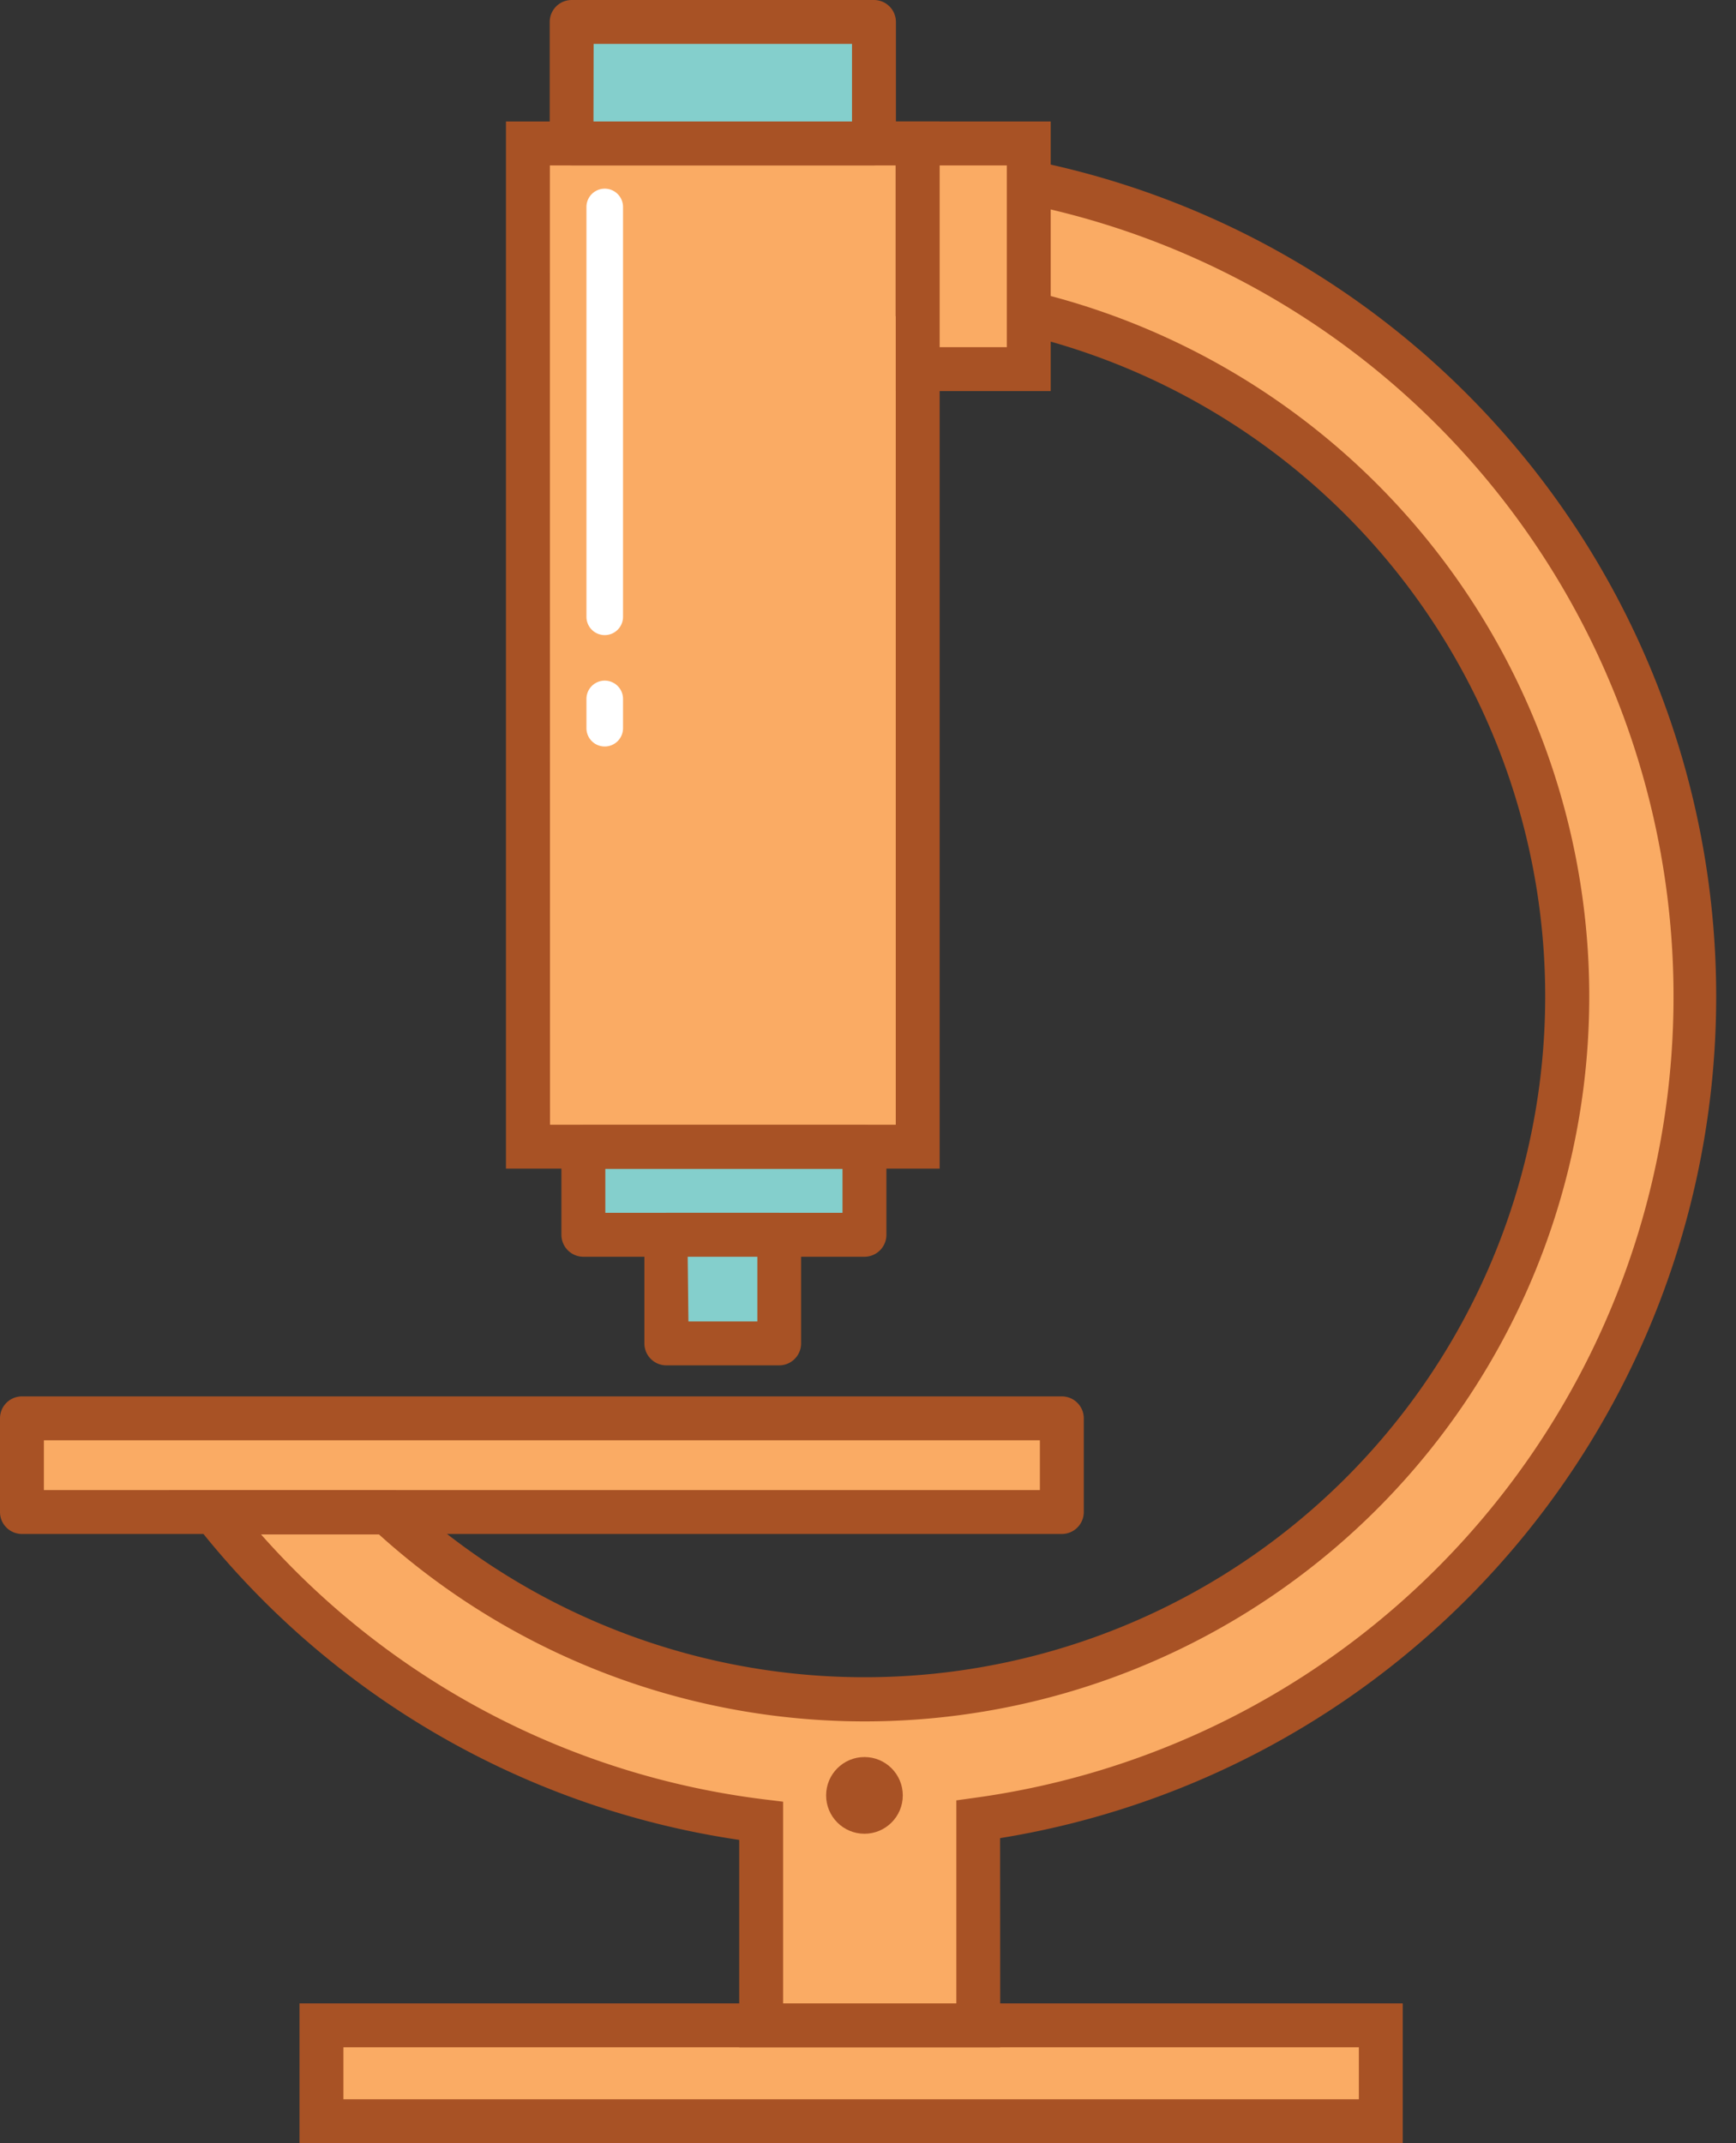 <svg xmlns="http://www.w3.org/2000/svg" viewBox="0 0 118.645 146.42"><rect x="0" y="0" width="118.645" height="146.42" fill="#333333" stroke="none"/><title>Depositphotos_88018654_11</title><g data-name="Layer 2"><g data-name="Layer 1"><g data-name="Layer 2"><g data-name="Layer 1-2"><path fill="#faab64" d="M36.08 9.8h26.63v68.55H36.08z"/><path d="M64.22 79.84H34.58V8.3h29.64zm-26.63-3h23.63V11.3H37.58z" fill="#a85225"/><path fill="#84cfcc" d="M39.87 78.34h19.21v6.02H39.87z"/><path d="M59.08 85.86H39.87a1.5 1.5 0 0 1-1.5-1.5v-6a1.5 1.5 0 0 1 1.5-1.5h19.21a1.5 1.5 0 0 1 1.5 1.5v6a1.5 1.5 0 0 1-1.5 1.5zm-17.71-3h16.21v-3H41.37z" fill="#a85225"/><path fill="#84cfcc" d="M45.54 84.36h7.71v7.42h-7.71z"/><path d="M53.26 93.28h-7.72a1.5 1.5 0 0 1-1.5-1.5v-7.42a1.5 1.5 0 0 1 1.5-1.5h7.71a1.5 1.5 0 0 1 1.5 1.5v7.42a1.5 1.5 0 0 1-1.49 1.5zm-6.21-3h4.71v-4.42H47z" fill="#a85225"/><path fill="#84cfcc" d="M39.07 1.5h20.67v8.3H39.07z"/><path d="M59.73 11.3H39.07a1.5 1.5 0 0 1-1.5-1.5V1.5a1.5 1.5 0 0 1 1.5-1.5h20.66a1.5 1.5 0 0 1 1.5 1.5v8.3a1.5 1.5 0 0 1-1.5 1.5zm-19.17-3h17.67V3H40.57z" fill="#a85225"/><path fill="#faab64" d="M1.5 96.9h71.07v6.4H1.5z"/><path d="M72.57 104.8H1.5a1.5 1.5 0 0 1-1.5-1.5v-6.4a1.5 1.5 0 0 1 1.5-1.5h71.07a1.5 1.5 0 0 1 1.5 1.5v6.4a1.5 1.5 0 0 1-1.5 1.5zM3 101.8h68.07v-3.4H3z" fill="#a85225"/><path fill="#faab64" d="M21.97 138.37h72.4v6.55h-72.4z"/><path d="M95.87 146.42h-75.4v-9.55h75.4zm-72.4-3h69.4v-3.55h-69.4z" fill="#a85225"/><path d="M115.84 68.08a56.82 56.82 0 0 0-53.12-56.63v8.76a48 48 0 1 1-36.24 83.09H14.62A56.74 56.74 0 0 0 52 124.39v14h14.86v-14.1a56.83 56.83 0 0 0 48.98-56.21z" fill="#faab64"/><path d="M68.36 139.87H50.52V125.7a57.94 57.94 0 0 1-37.07-21.47l-1.93-2.43h15.54l.43.4A46.51 46.51 0 1 0 62.6 21.7l-1.39-.1V9.85l1.59.1a58.25 58.25 0 0 1 5.55 115.63zm-14.84-3h11.84V123l1.29-.18a55.25 55.25 0 0 0-2.43-109.75v5.76a49.52 49.52 0 1 1-38.32 86h-8.06a54.88 54.88 0 0 0 34.37 18.1l1.31.16z" fill="#a85225"/><circle cx="59.08" cy="122.66" r="2.62" fill="#a85225"/><path fill="#faab64" d="M62.72 9.8h7.59v15.42h-7.59z"/><path d="M71.81 26.72H61.22V8.3h10.59zm-7.59-3h4.59V11.3h-4.59z" fill="#a85225"/><path d="M41.33 51a1.25 1.25 0 0 1-1.25-1.25v-2a1.25 1.25 0 1 1 2.5 0v2A1.25 1.25 0 0 1 41.33 51z" fill="#fff"/><path d="M41.33 43.39a1.25 1.25 0 0 1-1.25-1.25v-28a1.25 1.25 0 0 1 2.5 0v28a1.25 1.25 0 0 1-1.25 1.25z" fill="#fff"/></g></g></g></g></svg>